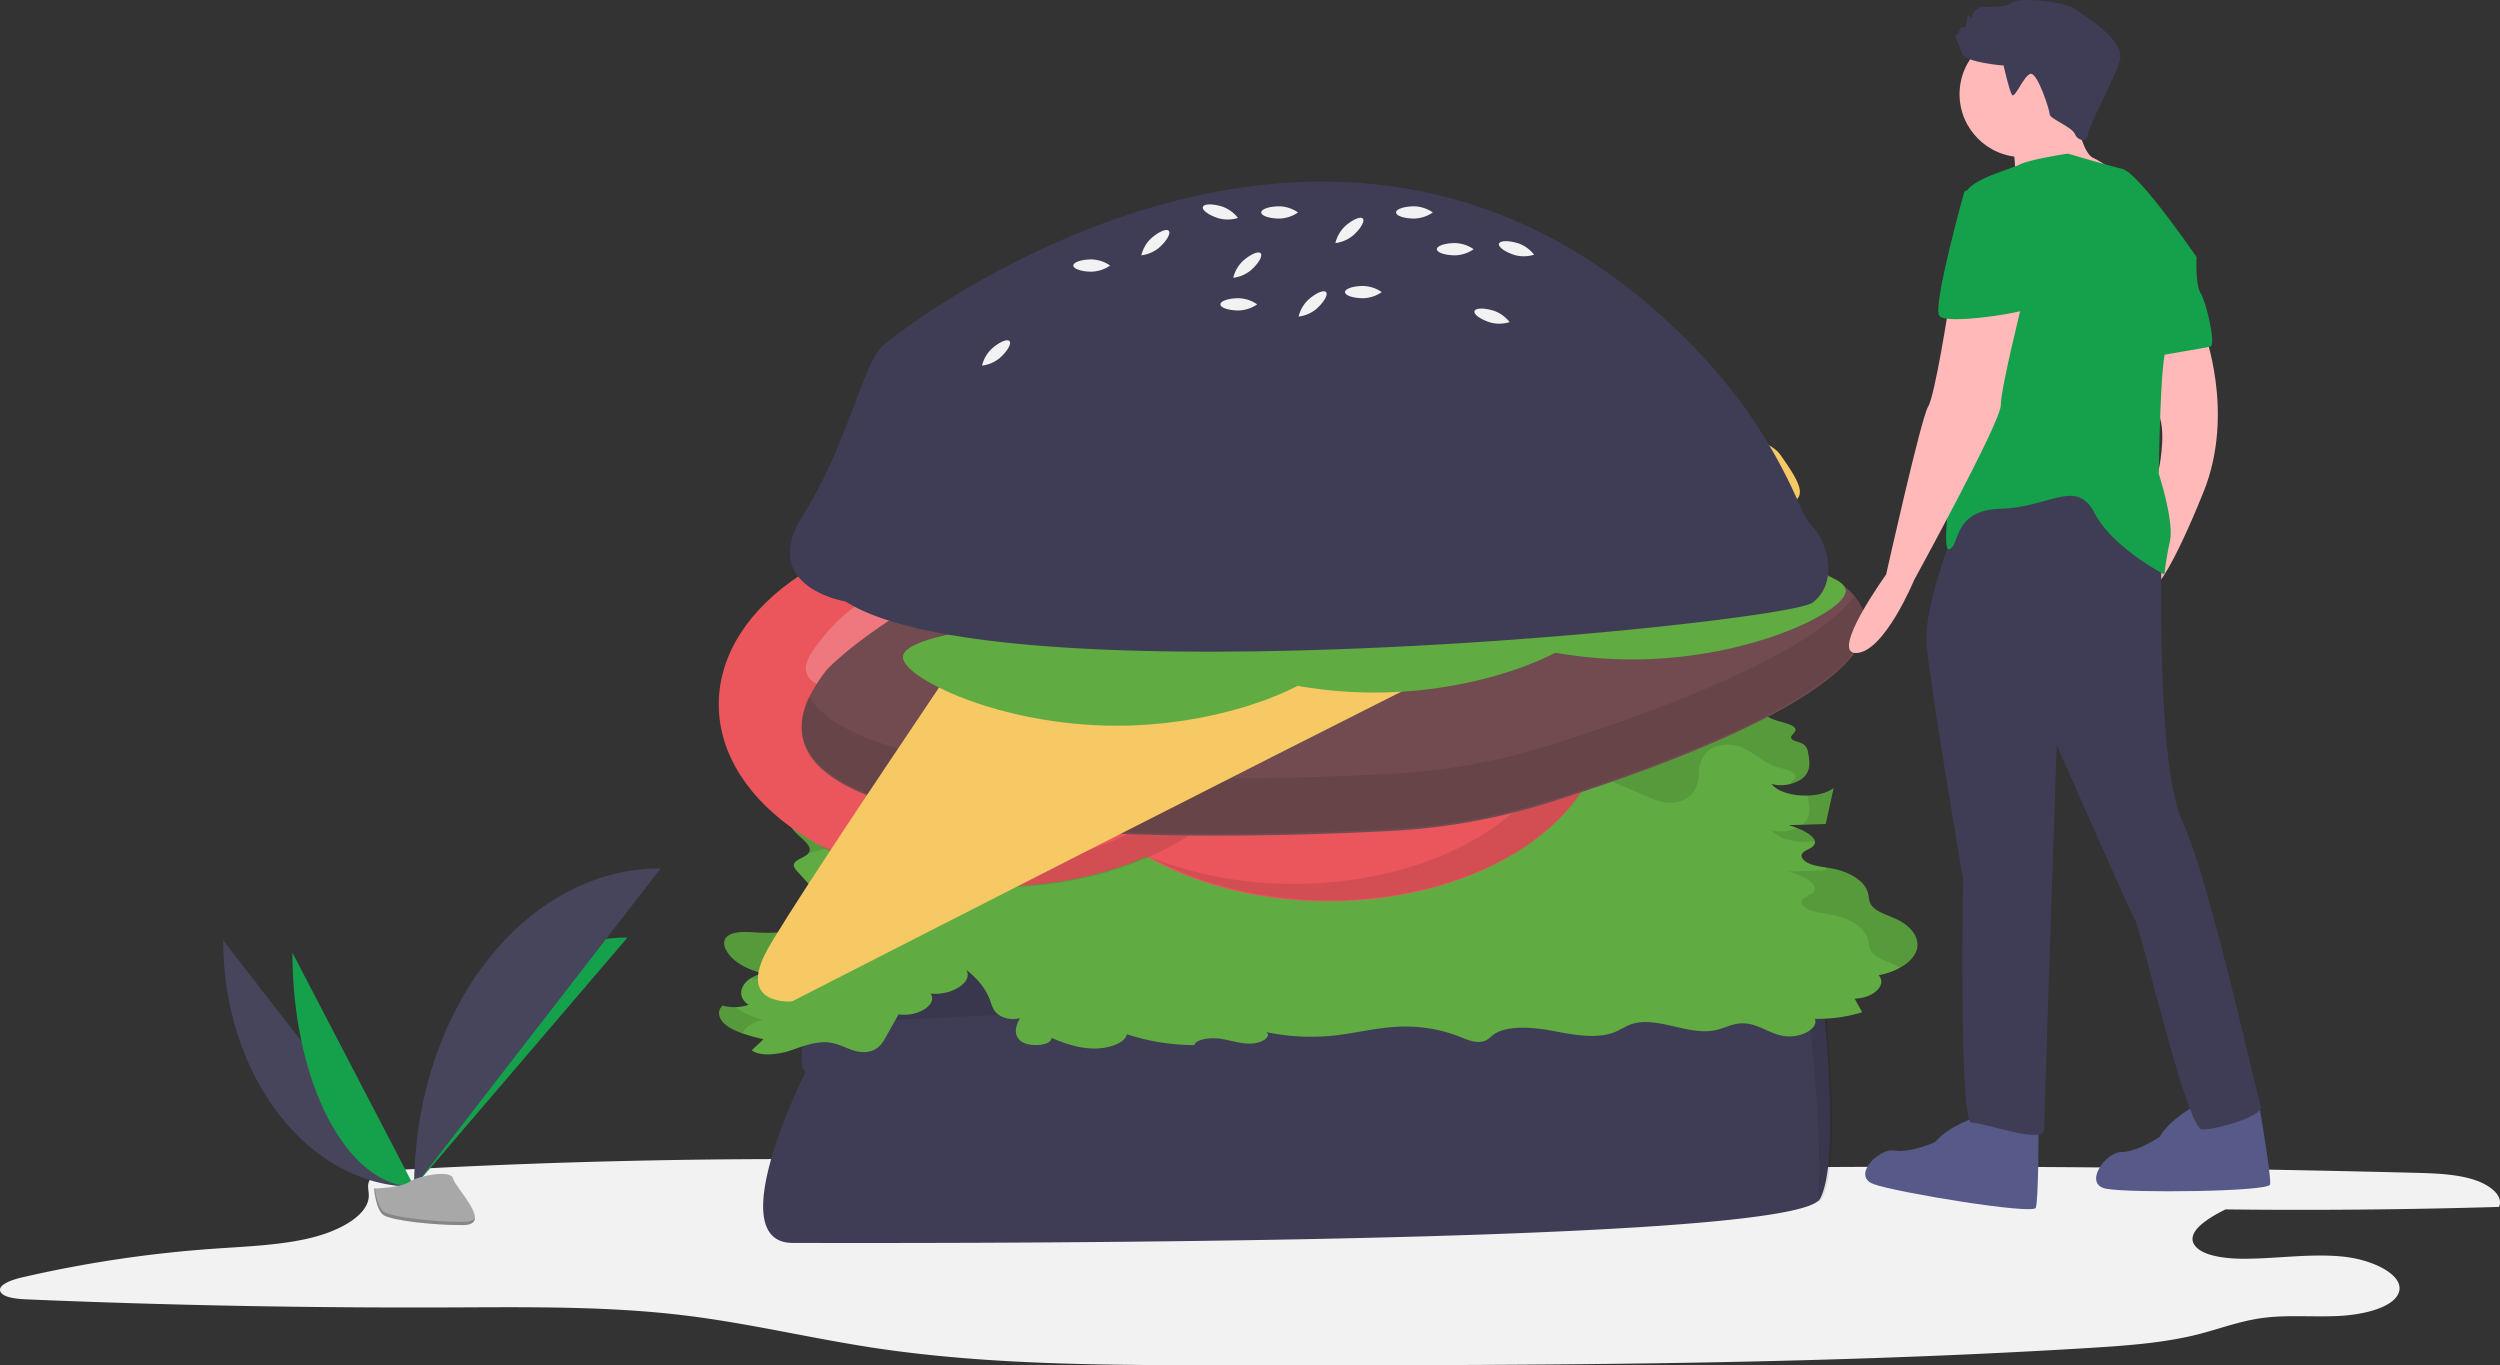 <svg xmlns="http://www.w3.org/2000/svg" id="e6e30d14-284b-46c1-a714-214f05c6d996" data-name="Layer 1" width="1082" height="590.893" viewBox="0 0 1082 590.893" class="injected-svg gridItem__media" xmlns:xlink="http://www.w3.org/1999/xlink"><rect x="0" y="0" width="1082" height="590.893" fill="#333333" stroke="none"/><title>Hamburger</title><path d="M800.816,660.08q151.461-1.787,302.912,2.049c8.686.22,17.699.503,25.369,2.803s13.573,7.235,11.475,11.975q-59.121,1.749-118.365,1.081c-8.601,4.213-18.044,10.559-12.758,16.24,3.658,3.932,12.687,5.102,20.583,5.111,14.301.017,28.659-2.331,42.749-.953s28.148,8.788,24.021,16.481c-3.134,5.842-15.025,8.734-25.846,9.25s-21.901-.557-32.478.826c-10.052,1.315-18.76,4.731-28.167,7.115-14.839,3.762-31.289,4.924-47.473,5.913-124.272,7.592-249.574,7.532-374.578,7.463-50.607-.028-101.901-.104-150.77-7.492-27.856-4.211-54.55-10.751-82.758-14.144-33.694-4.053-68.517-3.503-102.973-3.382q-90.735.32-181.316-3.497c-4.494-.189-10.01-.831-11.223-3.27-1.415-2.846,4.329-5.067,9.184-6.202a533.256,533.256,0,0,1,83.659-12.479c14.268-1.003,28.971-1.514,42.093-4.817S218.742,679.922,218.619,671.843c-.038-2.464-1.077-5.101.979-7.278,2.731-2.89,9.451-3.554,15.248-3.869,64.269-3.493,128.889-4.952,193.45-4.366,22.71.206,45.514.663,68.063-.867,18.476-1.253,36.573-3.827,54.782-5.987,24.442-2.9,130.811-17.923,146.327-5.733,11.616,9.125-12.366,11.094,18.788,14.817C743.382,661.803,773.304,660.404,800.816,660.08Z" transform="translate(-59 -154.554)" fill="#F2F2F2"></path><path d="M407.718,618.404s-37.446,74.094-5.577,74.094,433.413,1.593,444.567-19.121c7.815-14.513,3.506-66.178.226-95.813a22.659,22.659,0,0,0-23.776-20.133c-86.843,4.793-411.273,22.557-409.863,20.34,2.788-4.382.797-3.187.797-3.187S401.344,615.217,407.718,618.404Z" transform="translate(-59 -154.554)" fill="#3F3D56"></path><path d="M847.73,577.565a22.659,22.659,0,0,0-23.776-20.133c-86.843,4.793-411.273,22.557-409.863,20.34,2.788-4.382.797-3.187.797-3.187s-2.845,9.071-5.175,18.977c.33-.033.577.278-.499,2.171q-.144.641-.283,1.282c12.994,1.284,324.603-15.779,409.446-20.462a22.659,22.659,0,0,1,23.776,20.133c2.439,22.033,5.445,56.24,3.615,78.306a4.763,4.763,0,0,0,1.736-1.614C855.319,658.865,851.011,607.2,847.73,577.565Z" transform="translate(-59 -154.554)" opacity="0.1"></path><path d="M452.35,507.362c-4.151-1.272-9.404-2.915-8.931-5.594.252-1.423,2.156-2.534,3.536-3.727,2.66-2.3,3.377-5.54.52-7.762s-9.739-2.519-12.26-.168c-1.297,1.209-1.219,2.726-1.888,4.092-2.089,4.261-10.539,6.132-17.718,7.788s-15.211,4.736-14.536,9.144c.736,4.809,11.811,9.075,7.355,13.176-1.616,1.487-5.015,2.317-5.738,4.018-.509,1.197.513,2.414,1.506,3.507l7.052,7.77c2.806,3.091,5.697,6.455,4.757,9.896-1.863,6.82-17.003,9.43-29.003,8.663-4.395-.281-9.56-.665-12.579,1.182-2.327,1.423-2.323,3.64-1.55,5.537,1.991,4.883,8.36,9.112,16.511,10.963-9.136,1.802-12.724,9.4-6.416,13.586a18.772,18.772,0,0,1-11.187.321c-3.12,2.872-1.286,6.813,2.671,9.326s9.562,3.926,14.99,5.268l-5.079,4.749c3.676,2.871,11.614,1.859,16.967.044s11.161-4.251,17.159-3.301c5.625.89,9.879,4.642,15.606,4,4.438-.498,6.551-3.35,7.933-5.812l5.878-10.466c8.368,1.309,17.166-4.424,13.805-8.997,9.364,1.006,18.58-5.075,15.506-10.231,4.987,3.846,8.498,8.314,10.215,13.0.768,2.094,1.235,4.307,3.325,6.081a11.045,11.045,0,0,0,9.662,1.748c-1.707,3.311-3.09,7.173.418,9.983s13.634,2.013,13.187-1.43c5.351,2.299,11.347,4.46,18.034,4.632s14.006-2.373,14.614-6.184a93.428,93.428,0,0,0,29.206,4.701c.844-2.55,6.739-3.375,11.147-2.752s8.496,2.121,13.036,2.123,9.423-2.73,7.099-4.96a93.847,93.847,0,0,0,29.088,1.468c9.163-.973,17.846-3.285,27.125-3.783a64.787,64.787,0,0,1,27.613,4.361c3.042,1.275,6.822,2.881,10.164,1.88,1.895-.567,2.817-1.793,4.105-2.77,5.542-4.205,16.875-3.398,25.618-1.745s18.914,3.643,26.575.721c2.891-1.102,5.021-2.806,8.095-3.731,11.015-3.315,24.199,5.18,35.89,2.736,3.807-.796,6.896-2.7,10.929-2.935,7.153-.417,11.88,4.432,18.836,5.474,7.217,1.082,15.04-3.309,13.279-7.454a64.783,64.783,0,0,0,20.483-2.847l-3.276-5.897c8.164-.132,14.169-5.984,10.387-10.122,8.187-1.559,14.66-5.755,16.342-10.593s-1.491-10.131-8.011-13.362c-3.848-1.907-8.902-3.248-11.102-5.873-1.584-1.891-1.353-4.091-1.97-6.158-1.349-4.524-7.194-8.518-14.745-10.076-3.279-.676-6.868-.933-9.837-1.978s-5.114-3.307-3.4-5.043c.907-.919,2.654-1.46,3.783-2.294,4.58-3.382-3.273-7.663-9.977-9.562l16.01-.524,3.438-15.587c-6.334,5.152-22.765,4.068-26.881-1.773,5.143,1.688,12.041-.47,14.555-3.54s1.896-6.641,1.225-10.009a4.857,4.857,0,0,0-2.668-3.975c-1.567-.746-4.064-1.058-4.578-2.186-.524-1.151,1.503-2.169,1.803-3.347.577-2.26-4.617-3.256-8.125-4.349-8.277-2.579-12.284-9.825-21.701-9.59-9.344.234-11.955,7.368-11.962,12.715s-3.168,12.497-12.52,12.399c-3.734-.039-6.99-1.382-9.971-2.667l-26.782-11.551a64.132,64.132,0,0,0-10.999-3.943c-5.402-1.261-11.37-1.41-17.2-1.542l-37.466-.851a17.452,17.452,0,0,0-5.683.489c-1.968.658-2.924,1.952-4.11,3.065-5.217,4.898-17.482,6.817-26.334,4.119-2.347-.715-4.45-1.701-6.937-2.24-7.834-1.698-16.054,1.443-24.193,2.578-13.342,1.86-29.923-1.342-39.541,4.262-3.207,1.868-4.908,4.423-7.88,6.414s-8.334,3.341-12.082,1.838c.471,3.654.899,7.467-1.574,10.847s-8.818,6.139-15.052,5.286c-3.308-.874-3.047-3.655-1.483-5.537s3.964-3.805,3.184-5.84c-.774-2.019-4.315-3.193-6.963-4.601s-4.414-4.075-1.602-5.374c-1.895-2.436-8.707-2.139-11.704-.096s-3.296,4.919-3.623,7.579-1.039,5.572-4.511,7.352c-5.917,3.033-17.276,1.459-21.2,5.41-1.247,1.255-1.32,2.769-2.033,4.153-3.183,6.179-16.926,7.779-28.16,8.284a13.783,13.783,0,0,0-.156,3.899C461.538,511.601,455.135,508.216,452.35,507.362Z" transform="translate(-59 -154.554)" fill="#61AB43"></path><path d="M841.5,500.304c.671,3.368,1.289,6.939-1.225,10.009a7.684,7.684,0,0,1-1.258,1.191q5.074-.166,10.147-.332,1.719-7.794,3.438-15.587c-2.624,2.134-6.981,3.195-11.478,3.294A10.001,10.001,0,0,1,841.5,500.304Z" transform="translate(-59 -154.554)" opacity="0.1"></path><path d="M844.455,518.664c-.4-2.107-3.874-4.245-7.763-5.774a15.806,15.806,0,0,1-10.973.963C828.558,517.882,837.254,519.646,844.455,518.664Z" transform="translate(-59 -154.554)" opacity="0.1"></path><path d="M849.426,530.021q-.132.596-.263,1.192-8.005.262-16.01.524c6.704,1.899,14.557,6.179,9.977,9.562-1.13.834-2.876,1.375-3.783,2.294-1.714,1.736.431,3.998,3.4,5.043s6.558,1.302,9.837,1.978c7.551,1.557,13.396,5.552,14.745,10.076.616,2.067.385,4.267,1.97,6.158,2.2,2.626,7.254,3.967,11.102,5.873.371.184.727.376,1.076.573,3.479-1.968,5.98-4.505,6.935-7.251,1.683-4.838-1.491-10.131-8.011-13.362-3.848-1.907-8.902-3.248-11.102-5.873-1.584-1.891-1.353-4.091-1.97-6.158-1.349-4.524-7.194-8.518-14.745-10.076C851.553,530.36,850.49,530.189,849.426,530.021Z" transform="translate(-59 -154.554)" opacity="0.1"></path><path d="M380.378,601.8c1.246-2.653,4.429-5.01,9.005-5.912a30.464,30.464,0,0,1-12.064-5.442,18.223,18.223,0,0,1-5.539-.693c-3.12,2.872-1.286,6.813,2.671,9.326A28.735,28.735,0,0,0,380.378,601.8Z" transform="translate(-59 -154.554)" opacity="0.1"></path><path d="M408.618,524.115a53.272,53.272,0,0,1,6.991-2.083c7.179-1.655,15.629-3.526,17.718-7.788.67-1.366.591-2.883,1.888-4.092,2.521-2.351,9.403-2.054,12.26.168s2.14,5.462-.52,7.762c-1.38,1.193-3.284,2.304-3.536,3.727-.473,2.679,4.78,4.321,8.931,5.594a17.651,17.651,0,0,1,5.405,2.851c.035-.284.069-.568.096-.849,11.233-.504,24.976-2.104,28.16-8.284.713-1.384.787-2.898,2.033-4.153,3.924-3.951,15.283-2.377,21.2-5.41,3.472-1.78,4.184-4.693,4.511-7.352s.626-5.536,3.623-7.579c2.996-2.043,9.808-2.34,11.704.096-2.812,1.299-1.046,3.967,1.602,5.374s6.189,2.582,6.963,4.601c.78,2.035-1.62,3.958-3.184,5.84s-1.825,4.662,1.483,5.537c6.233.852,12.578-1.906,15.052-5.286s2.045-7.193,1.574-10.847c3.748,1.504,9.11.153,12.082-1.838s4.673-4.546,7.88-6.414c9.619-5.604,26.199-2.402,39.541-4.262,8.139-1.135,16.359-4.276,24.193-2.578,2.487.539,4.59,1.525,6.937,2.24,8.852,2.698,21.118.779,26.334-4.119,1.185-1.113,2.142-2.408,4.11-3.065a17.451,17.451,0,0,1,5.683-.489q18.733.426,37.466.851c5.83.132,11.798.281,17.2,1.542a64.135,64.135,0,0,1,10.999,3.943q13.391,5.775,26.782,11.551c2.981,1.286,6.237,2.628,9.971,2.667,9.351.098,12.513-7.053,12.52-12.4s2.618-12.481,11.962-12.715c9.417-.236,13.425,7.011,21.702,9.59,3.508,1.093,8.703,2.089,8.125,4.349-.268,1.049-1.901,1.971-1.885,2.974a12.328,12.328,0,0,0,6.102-3.498c2.514-3.07,1.896-6.641,1.225-10.009a4.857,4.857,0,0,0-2.668-3.975c-1.567-.746-4.064-1.058-4.578-2.186-.524-1.151,1.503-2.169,1.803-3.347.577-2.26-4.617-3.256-8.125-4.349-8.277-2.579-12.284-9.825-21.702-9.59-9.344.234-11.955,7.368-11.962,12.714s-3.168,12.497-12.52,12.399c-3.734-.039-6.99-1.382-9.971-2.667q-13.391-5.775-26.782-11.551a64.139,64.139,0,0,0-10.999-3.943c-5.402-1.261-11.37-1.41-17.2-1.542q-18.733-.426-37.466-.851a17.452,17.452,0,0,0-5.683.489c-1.968.658-2.924,1.952-4.11,3.065-5.217,4.898-17.482,6.817-26.334,4.119-2.347-.715-4.45-1.701-6.937-2.24-7.834-1.698-16.054,1.443-24.193,2.578-13.342,1.86-29.923-1.342-39.541,4.262-3.207,1.868-4.908,4.423-7.88,6.414s-8.334,3.341-12.082,1.838c.471,3.654.9,7.467-1.574,10.847s-8.818,6.139-15.052,5.286c-3.308-.874-3.047-3.655-1.483-5.537s3.964-3.805,3.184-5.84c-.774-2.019-4.315-3.193-6.963-4.601s-4.414-4.075-1.602-5.374c-1.895-2.436-8.707-2.139-11.704-.096-2.997,2.043-3.296,4.919-3.623,7.579s-1.039,5.572-4.511,7.352c-5.917,3.033-17.276,1.459-21.2,5.41-1.247,1.255-1.32,2.769-2.033,4.153-3.183,6.179-16.926,7.779-28.16,8.284-.027.281-.062.565-.096.849a17.651,17.651,0,0,0-5.405-2.851c-4.151-1.272-9.404-2.915-8.931-5.594.252-1.423,2.156-2.534,3.536-3.727,2.66-2.3,3.377-5.54.52-7.762s-9.739-2.519-12.26-.168c-1.297,1.209-1.219,2.726-1.888,4.092-2.089,4.261-10.539,6.132-17.718,7.788s-15.211,4.736-14.536,9.144C401.797,515.868,412.522,520.075,408.618,524.115Z" transform="translate(-59 -154.554)" opacity="0.1"></path><path d="M389.383,575.847a15.738,15.738,0,0,0-5.557,2.175c1.075.047,2.146.118,3.175.183,12.0.766,27.14-1.843,29.003-8.663.94-3.441-1.951-6.805-4.757-9.896q-1.692-1.864-3.383-3.728c-5.871,1.995-13.894,2.691-20.863,2.246-4.394-.281-9.56-.665-12.579,1.182-2.327,1.423-2.323,3.64-1.55,5.537C374.863,569.767,381.232,573.996,389.383,575.847Z" transform="translate(-59 -154.554)" opacity="0.1"></path><ellipse cx="574.788" cy="311.232" rx="119.507" ry="78.875" fill="#EA565C"></ellipse><path d="M593.156,460.209s-54.177,5.577-38.242-17.528,35.852-31.072,45.413-24.698,13.544,23.901,11.951,23.901-24.698-13.544-32.665-3.187S593.156,460.209,593.156,460.209Z" transform="translate(-59 -154.554)" fill="#FFFFFF" opacity="0.2"></path><path d="M640.098,462.467s44.738,31.06,17.598,38.21-47.442.221-50.544-10.843,5.293-26.957,6.502-25.919,9.916,26.365,22.708,23.696S640.098,462.467,640.098,462.467Z" transform="translate(-59 -154.554)" fill="#FFFFFF" opacity="0.2"></path><path d="M650.543,443.002s3.531-54.348,23.656-34.786,24.662,40.529,16.784,48.894-25.825,9.371-25.559,7.8,17.471-22.095,8.587-31.677S650.543,443.002,650.543,443.002Z" transform="translate(-59 -154.554)" fill="#FFFFFF" opacity="0.2"></path><ellipse cx="430.583" cy="304.858" rx="119.507" ry="78.875" fill="#EA565C"></ellipse><path d="M448.95,453.835s-54.177,5.577-38.242-17.528,35.852-31.072,45.413-24.698,13.544,23.901,11.951,23.901-24.698-13.544-32.665-3.187S448.95,453.835,448.95,453.835Z" transform="translate(-59 -154.554)" fill="#FFFFFF" opacity="0.2"></path><path d="M495.893,456.093s44.738,31.06,17.598,38.21-47.442.221-50.544-10.843,5.293-26.957,6.502-25.919,9.916,26.365,22.708,23.696S495.893,456.093,495.893,456.093Z" transform="translate(-59 -154.554)" fill="#FFFFFF" opacity="0.2"></path><path d="M506.337,436.628s3.531-54.348,23.656-34.786,24.662,40.529,16.784,48.894-25.825,9.371-25.559,7.8,17.471-22.095,8.587-31.677S506.337,436.628,506.337,436.628Z" transform="translate(-59 -154.554)" fill="#FFFFFF" opacity="0.2"></path><path d="M551.775,392.286c26.031,14.469,42.576,36.134,42.576,60.354,0,43.561-53.505,78.875-119.507,78.875-22.616,0-43.763-4.147-61.794-11.351,20.789,11.555,47.625,18.521,76.932,18.521,66.002,0,119.507-35.313,119.507-78.875C609.488,431.175,586.367,406.106,551.775,392.286Z" transform="translate(-59 -154.554)" opacity="0.1"></path><path d="M695.981,397.863c26.031,14.469,42.576,36.134,42.576,60.354,0,43.561-53.505,78.875-119.507,78.875-22.616,0-43.763-4.147-61.794-11.351,20.789,11.555,47.625,18.521,76.932,18.521,66.002,0,119.507-35.313,119.507-78.875C753.694,436.752,730.572,411.683,695.981,397.863Z" transform="translate(-59 -154.554)" opacity="0.1"></path><path d="M416.955,444.302s102.776-109.947,354.538-64.534c199.02,35.899,35.591,97.687-41.618,122a277.396,277.396,0,0,1-69.058,12.434C573.714,518.687,354.625,522.697,416.955,444.302Z" transform="translate(-59 -154.554)" fill="#714B4F"></path><path d="M729.875,477.07A277.394,277.394,0,0,1,660.817,489.503c-70.562,3.634-227.736,6.953-251.75-33.596-30.322,65.54,169.523,61.732,251.75,57.497a277.394,277.394,0,0,0,69.058-12.434c56.593-17.821,159.502-55.776,132.052-88.912C843.446,438.064,773.132,463.449,729.875,477.07Z" transform="translate(-59 -154.554)" opacity="0.1"></path><line x1="577.45" y1="225.612" x2="605.335" y2="280.586" fill="none" stroke="#000000" stroke-miterlimit="10" stroke-width="2px" opacity="0.1"></line><line x1="491.405" y1="245.53" x2="515.306" y2="291.74" fill="none" stroke="#000000" stroke-miterlimit="10" stroke-width="2px" opacity="0.1"></line><line x1="627.643" y1="225.612" x2="665.089" y2="280.586" fill="none" stroke="#000000" stroke-miterlimit="10" stroke-width="2px" opacity="0.1"></line><line x1="491.405" y1="296.52" x2="742.37" y2="264.651" fill="none" stroke="#000000" stroke-miterlimit="10" stroke-width="2px" opacity="0.1"></line><line x1="732.809" y1="235.97" x2="750.337" y2="260.668" fill="none" stroke="#000000" stroke-miterlimit="10" stroke-width="2px" opacity="0.1"></line><line x1="442.009" y1="264.651" x2="453.163" y2="287.756" fill="none" stroke="#000000" stroke-miterlimit="10" stroke-width="2px" opacity="0.1"></line><path d="M538.471,344.356s229.182-1.037,231.285-3.111,50.462-3.172,59.924,10.307,12.616,19.7,0,21.774-427.877,214.625-427.877,214.625-23.128,2.074-11.564-20.737S538.471,344.356,538.471,344.356Z" transform="translate(-59 -154.554)" fill="#F6C964"></path><path d="M634.688,439.161c0,8.58-41.377,29.478-92.419,29.478s-92.419-20.898-92.419-29.478S491.227,427.211,542.269,427.211,634.688,430.581,634.688,439.161Z" transform="translate(-59 -154.554)" fill="#61AB43"></path><ellipse cx="483.269" cy="284.209" rx="92.419" ry="15.536" fill="#61AB43"></ellipse><path d="M746.228,424.82c0,8.58-41.377,29.478-92.419,29.478s-92.419-20.898-92.419-29.478,41.377-11.951,92.419-11.951S746.228,416.24,746.228,424.82Z" transform="translate(-59 -154.554)" fill="#61AB43"></path><ellipse cx="594.809" cy="269.868" rx="92.419" ry="15.536" fill="#61AB43"></ellipse><path d="M857.768,410.48c0,8.58-41.377,29.478-92.419,29.478s-92.419-20.898-92.419-29.478,41.377-11.951,92.419-11.951S857.768,401.899,857.768,410.48Z" transform="translate(-59 -154.554)" fill="#61AB43"></path><ellipse cx="706.349" cy="255.528" rx="92.419" ry="15.536" fill="#61AB43"></ellipse><path d="M424.988,414.893s-38.01-6.188-18.563-37.126,25.988-65.62,34.474-73.369c9.488-8.663,205.313-160.543,357.87,7.521A224.216,224.216,0,0,1,837.674,372.67c1.845,4.2,3.88,7.97,5.869,9.959,6.188,6.188,11.491,23.867,0,32.707S493.495,458.649,424.988,414.893Z" transform="translate(-59 -154.554)" fill="#3F3D56"></path><path d="M603.106,286.277a14.87,14.87,0,0,1-7.956,2.652c-4.394,0-7.956-1.187-7.956-2.652s3.562-2.652,7.956-2.652A14.869,14.869,0,0,1,603.106,286.277Z" transform="translate(-59 -154.554)" fill="#F2F2F2"></path><path d="M539.461,269.482a14.87,14.87,0,0,1-7.956,2.652c-4.394,0-7.956-1.187-7.956-2.652s3.562-2.652,7.956-2.652A14.87,14.87,0,0,1,539.461,269.482Z" transform="translate(-59 -154.554)" fill="#F2F2F2"></path><path d="M712.354,293.956a14.87,14.87,0,0,1-8.385.156c-4.193-1.312-7.238-3.508-6.801-4.906s4.191-1.467,8.385-.156A14.87,14.87,0,0,1,712.354,293.956Z" transform="translate(-59 -154.554)" fill="#F2F2F2"></path><path d="M594.787,248.874a14.87,14.87,0,0,1-8.385.156c-4.193-1.312-7.238-3.508-6.801-4.906s4.191-1.467,8.385-.156A14.87,14.87,0,0,1,594.787,248.874Z" transform="translate(-59 -154.554)" fill="#F2F2F2"></path><path d="M722.961,264.786a14.87,14.87,0,0,1-8.385.156c-4.193-1.312-7.238-3.508-6.801-4.906s4.191-1.467,8.385-.156A14.87,14.87,0,0,1,722.961,264.786Z" transform="translate(-59 -154.554)" fill="#F2F2F2"></path><path d="M696.805,262.41a14.87,14.87,0,0,1-7.956,2.652c-4.394,0-7.956-1.187-7.956-2.652s3.562-2.652,7.956-2.652A14.87,14.87,0,0,1,696.805,262.41Z" transform="translate(-59 -154.554)" fill="#F2F2F2"></path><path d="M620.785,246.499a14.87,14.87,0,0,1-7.956,2.652c-4.394,0-7.956-1.187-7.956-2.652s3.562-2.652,7.956-2.652A14.87,14.87,0,0,1,620.785,246.499Z" transform="translate(-59 -154.554)" fill="#F2F2F2"></path><path d="M679.126,246.499a14.87,14.87,0,0,1-7.956,2.652c-4.394,0-7.956-1.187-7.956-2.652s3.562-2.652,7.956-2.652A14.87,14.87,0,0,1,679.126,246.499Z" transform="translate(-59 -154.554)" fill="#F2F2F2"></path><path d="M657.027,280.973a14.87,14.87,0,0,1-7.956,2.652c-4.394,0-7.956-1.187-7.956-2.652s3.562-2.652,7.956-2.652A14.87,14.87,0,0,1,657.027,280.973Z" transform="translate(-59 -154.554)" fill="#F2F2F2"></path><path d="M592.75,274.778a14.87,14.87,0,0,1,4.171-7.275c3.279-2.925,6.727-4.411,7.702-3.318s-.892,4.35-4.171,7.275A14.87,14.87,0,0,1,592.75,274.778Z" transform="translate(-59 -154.554)" fill="#F2F2F2"></path><path d="M552.971,265.055a14.869,14.869,0,0,1,4.171-7.275c3.278-2.925,6.727-4.411,7.702-3.318s-.892,4.35-4.171,7.275A14.869,14.869,0,0,1,552.971,265.055Z" transform="translate(-59 -154.554)" fill="#F2F2F2"></path><path d="M484.023,312.789a14.87,14.87,0,0,1,4.171-7.275c3.279-2.925,6.727-4.411,7.702-3.318s-.892,4.35-4.171,7.275A14.87,14.87,0,0,1,484.023,312.789Z" transform="translate(-59 -154.554)" fill="#F2F2F2"></path><path d="M636.948,259.751a14.869,14.869,0,0,1,4.171-7.275c3.278-2.925,6.727-4.411,7.702-3.318s-.892,4.35-4.171,7.275A14.87,14.87,0,0,1,636.948,259.751Z" transform="translate(-59 -154.554)" fill="#F2F2F2"></path><path d="M621.036,291.574a14.869,14.869,0,0,1,4.171-7.275c3.279-2.925,6.727-4.411,7.702-3.318s-.892,4.35-4.171,7.275A14.869,14.869,0,0,1,621.036,291.574Z" transform="translate(-59 -154.554)" fill="#F2F2F2"></path><path d="M914.657,637.975s-12.103,3.631-18.154,10.893c0,0-10.893,4.841-17.549,3.631s-18.759,10.893-9.077,14.523,68.986,13.313,70.197,10.287,1.21-33.888,1.21-33.888Z" transform="translate(-59 -154.554)" fill="#575A89"></path><path d="M1009.727,632.778s-11.305,5.645-16.027,13.833c0,0-9.906,6.631-16.671,6.575s-16.623,13.937-6.463,15.86,70.247,1.334,70.922-1.854-4.596-33.597-4.596-33.597Z" transform="translate(-59 -154.554)" fill="#575A89"></path><circle cx="875.324" cy="40.759" r="27.231" fill="#FFB9B9"></circle><path d="M956.412,199.851s3.026,20.575,8.472,22.995a40.207,40.207,0,0,1,10.287,7.262l-15.129,7.262-29.652-1.815s2.421-13.313-1.815-19.97S956.412,199.851,956.412,199.851Z" transform="translate(-59 -154.554)" fill="#FFB9B9"></path><path d="M1012.69,297.279s13.918,35.703,0,70.197-19.97,39.94-19.97,39.94l-4.236-45.386,4.871-4.419s2.95-13.769.552-21.922,1.234-33.569,1.234-33.569Z" transform="translate(-59 -154.554)" fill="#FFB9B9"></path><path d="M908.606,374.738s-17.549,39.94-15.734,59.304,15.734,101.059,15.734,101.059-1.815,105.295,3.631,105.295,31.467,9.682,31.467,3.026,5.446-166.415,5.446-166.415,30.862,70.197,33.888,75.643,22.39,90.772,29.047,90.772,27.231-6.051,25.416-10.287-22.39-98.638-33.888-122.844S994.536,394.707,994.536,394.707L975.171,352.347Z" transform="translate(-59 -154.554)" fill="#3F3D56"></path><path d="M926.155,182.907s-16.944-1.21-18.154-5.446-3.631-7.867-2.421-7.867,1.815-3.026,1.815-3.026,1.21-.605,1.815,0,1.21-4.236,1.21-4.236.605-1.815,1.21-.605.605.605,1.21-1.21,3.631-3.026,3.631-3.026,11.498.605,13.313-1.815,22.39-.605,26.626,2.421,22.995,13.918,19.97,22.995-13.918,29.047-13.918,32.073-4.236,2.421-5.446-.605-10.893-6.657-10.893-8.472-5.446-18.759-8.472-17.549-6.657,10.893-7.867,9.077S926.155,182.907,926.155,182.907Z" transform="translate(-59 -154.554)" fill="#3F3D56"></path><path d="M1009.665,265.812S984.854,229.503,977.592,227.688s-23.601-6.657-23.601-6.657-16.339,2.421-21.18,4.841-22.995,6.657-23.601,13.918,4.841,76.853,1.815,83.51-13.313,70.197-8.472,68.986,1.21-16.944,22.39-17.549,32.678-13.313,40.545,1.815,30.257,26.626,30.257,26.626a146.405,146.405,0,0,1,2.421-14.523c1.815-8.472-4.841-29.047-4.841-29.047s.605-47.806,3.026-53.253S1009.665,265.812,1009.665,265.812Z" transform="translate(-59 -154.554)" fill="#15A04B"></path><path d="M1000.587,264.601l9.077,1.21s-.605,12.103,1.815,15.734,6.657,22.39,4.236,22.995-24.206,4.236-24.206,4.236L990.3,280.94Z" transform="translate(-59 -154.554)" fill="#15A04B"></path><path d="M902.554,286.387s-6.051,39.334-9.077,44.176-18.154,72.617-18.154,72.617-24.878,34.596-12.775,33.991,24.878-31.57,24.878-31.57,37.519-68.381,37.519-75.643,9.077-43.57,9.077-43.57Z" transform="translate(-59 -154.554)" fill="#FFB9B9"></path><path d="M920.103,233.134l-10.893,4.236s-13.918,49.622-10.893,53.858,39.334-1.815,39.94-3.631S931.601,233.134,920.103,233.134Z" transform="translate(-59 -154.554)" fill="#15A04B"></path><path d="M155.594,561.532c0,58.96,36.989,106.67,82.699,106.67" transform="translate(-59 -154.554)" fill="#46455B"></path><path d="M238.293,668.202c0-59.623,41.277-107.869,92.288-107.869" transform="translate(-59 -154.554)" fill="#15A04B"></path><path d="M185.557,566.877c0,56.006,23.587,101.325,52.736,101.325" transform="translate(-59 -154.554)" fill="#15A04B"></path><path d="M238.293,668.202c0-76.185,47.71-137.832,106.67-137.832" transform="translate(-59 -154.554)" fill="#46455B"></path><path d="M220.895,668.954s11.728-.361,15.263-2.878,18.041-5.522,18.918-1.486,17.625,20.076,4.384,20.183-30.766-2.062-34.294-4.211S220.895,668.954,220.895,668.954Z" transform="translate(-59 -154.554)" fill="#A8A8A8"></path><path d="M259.696,683.368c-13.241.107-30.766-2.062-34.294-4.211-2.687-1.637-3.757-7.509-4.115-10.218-.248.011-.392.015-.392.015s.743,9.459,4.271,11.608,21.053,4.318,34.294,4.211c3.822-.031,5.142-1.391,5.07-3.405C263.999,682.585,262.541,683.345,259.696,683.368Z" transform="translate(-59 -154.554)" opacity="0.2"></path></svg>